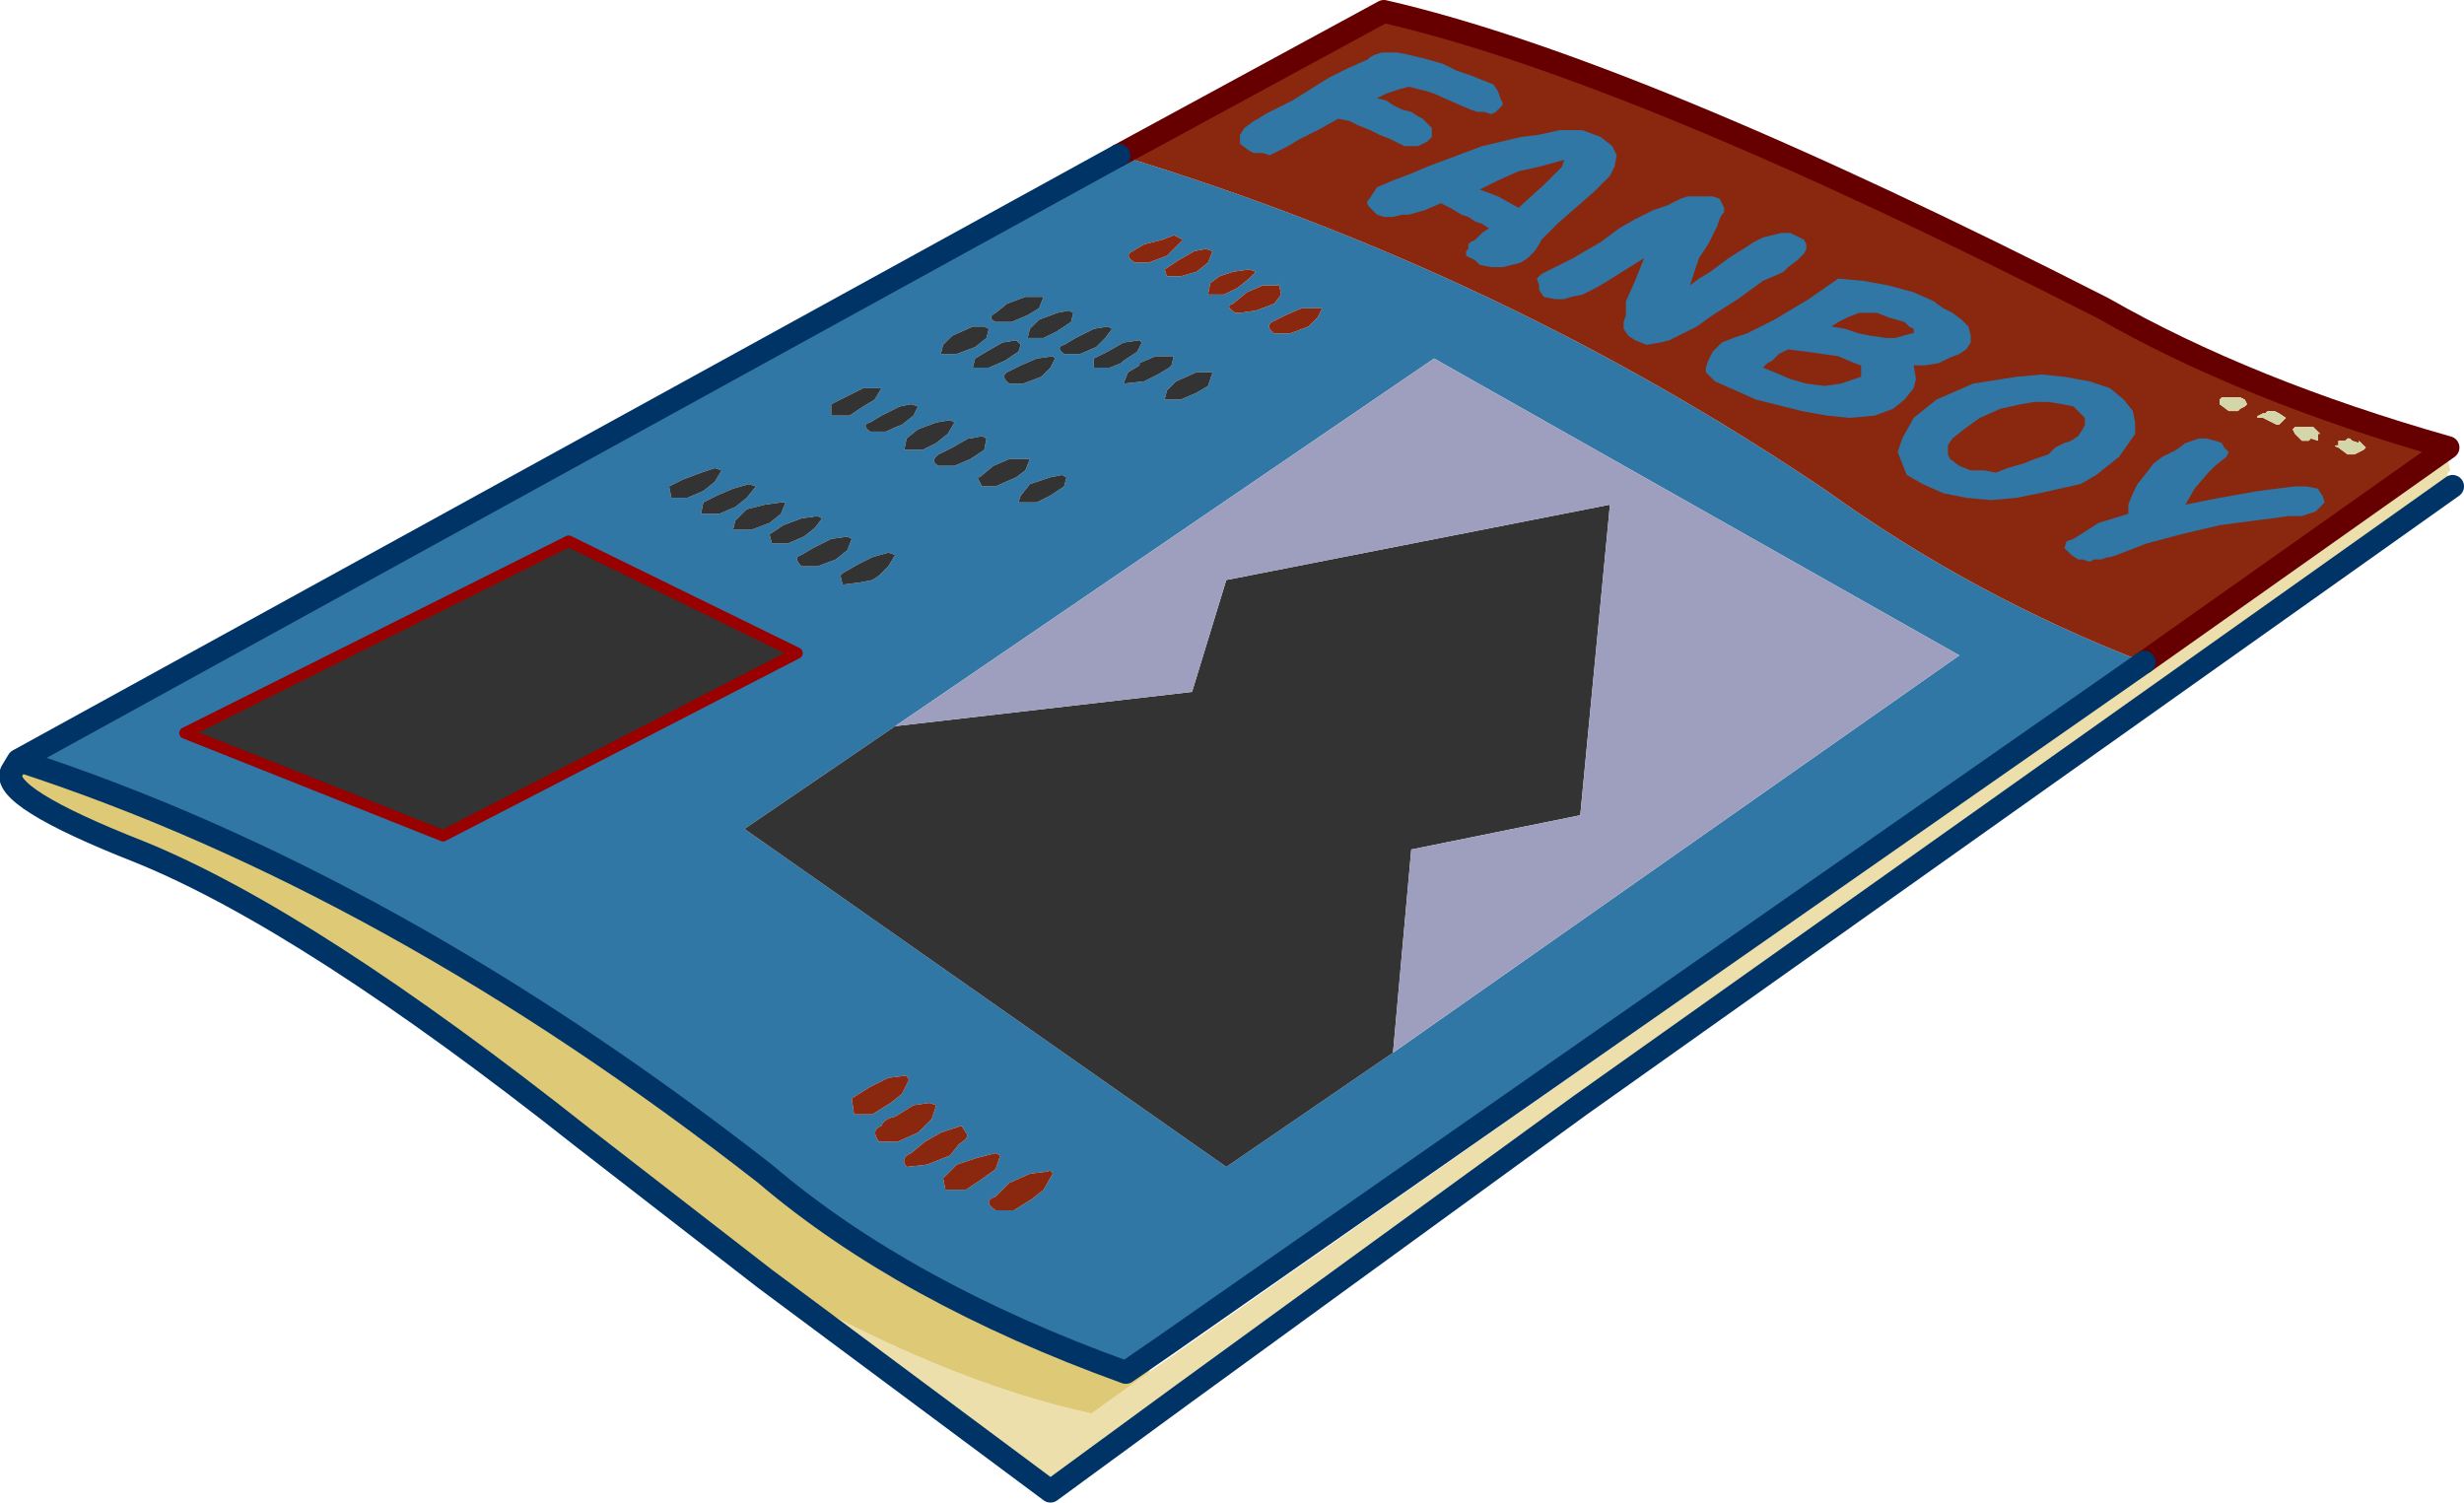 <?xml version="1.0" encoding="UTF-8" standalone="no"?>
<svg xmlns:xlink="http://www.w3.org/1999/xlink" height="32.9px" width="53.95px" xmlns="http://www.w3.org/2000/svg">
  <g transform="matrix(1.0, 0.0, 0.0, 1.0, 27.05, 16.45)">
    <use height="32.9" transform="matrix(1.0, 0.0, 0.0, 1.0, -27.05, -16.45)" width="53.95" xlink:href="#shape0"/>
  </g>
  <defs>
    <g id="shape0" transform="matrix(1.0, 0.0, 0.0, 1.0, 27.05, 16.45)">
      <path d="M1.1 -9.55 L0.8 -9.4 Q0.65 -9.3 0.85 -9.15 L1.2 -9.15 1.6 -9.3 1.8 -9.5 1.9 -9.7 1.75 -9.7 1.45 -9.7 1.1 -9.55 M0.05 -10.15 L0.3 -10.35 0.45 -10.5 0.3 -10.55 -0.05 -10.5 -0.35 -10.4 -0.55 -10.25 -0.6 -10.0 -0.25 -10.0 0.05 -10.15 M0.95 -10.25 L0.95 -10.2 0.6 -10.2 0.25 -10.05 -0.05 -9.8 Q-0.25 -9.75 0.0 -9.6 L0.1 -9.6 0.45 -9.65 0.85 -9.8 1.0 -10.0 0.95 -10.25 M-2.55 -13.05 Q5.85 -10.5 12.95 -5.7 16.15 -3.4 19.9 -1.95 L-1.6 13.05 -2.4 13.6 Q-7.25 11.85 -10.3 9.25 -18.5 2.85 -26.65 0.2 L-2.55 -13.05 M3.45 6.6 L15.85 -2.1 4.35 -8.6 -7.45 -0.55 -10.75 1.7 -0.2 9.1 3.45 6.6 M-10.2 -4.75 L-10.15 -4.55 -9.8 -4.55 -9.45 -4.7 -9.2 -4.9 -9.05 -5.1 -9.15 -5.15 -9.5 -5.1 -9.9 -4.95 -10.2 -4.75 M-12.0 -5.55 L-11.65 -5.7 -11.4 -5.9 -11.25 -6.15 -11.4 -6.2 -11.7 -6.1 -12.1 -5.95 -12.4 -5.8 -12.35 -5.55 -12.0 -5.55 M-10.95 -5.05 L-11.0 -4.85 -10.6 -4.85 -10.2 -5.0 -9.95 -5.2 -9.85 -5.45 -9.95 -5.45 -10.3 -5.4 -10.7 -5.3 -10.95 -5.05 M-10.7 -5.55 L-10.5 -5.8 -10.65 -5.85 -11.0 -5.75 -11.35 -5.6 -11.65 -5.45 -11.7 -5.2 -11.3 -5.2 -10.95 -5.35 -10.7 -5.55 M-1.6 -11.2 L-2.0 -11.1 -2.25 -10.95 Q-2.45 -10.85 -2.2 -10.7 L-1.9 -10.7 -1.5 -10.85 -1.3 -11.05 -1.15 -11.2 -1.35 -11.3 -1.6 -11.2 M-0.65 -11.0 L-0.9 -10.95 -1.25 -10.75 -1.55 -10.55 -1.5 -10.4 -1.2 -10.4 -0.85 -10.5 -0.6 -10.7 -0.5 -10.95 -0.65 -11.0 M-3.75 -5.8 L-3.7 -6.0 -3.8 -6.05 -4.05 -6.0 -4.5 -5.85 -4.7 -5.6 -4.75 -5.45 -4.35 -5.45 Q-4.15 -5.55 -4.05 -5.6 L-3.75 -5.8 M-7.6 -4.35 L-7.95 -4.25 -8.25 -4.1 -8.6 -3.9 -8.65 -3.85 -8.6 -3.65 -8.2 -3.7 -7.95 -3.75 -7.8 -3.85 -7.6 -4.05 -7.45 -4.3 -7.6 -4.35 M-8.5 -4.7 L-8.85 -4.65 -9.25 -4.45 -9.5 -4.3 Q-9.7 -4.25 -9.5 -4.05 L-9.15 -4.05 -8.75 -4.2 -8.5 -4.4 -8.4 -4.65 -8.5 -4.7 M-6.5 -6.5 Q-6.7 -6.35 -6.5 -6.25 L-6.15 -6.25 -5.8 -6.4 -5.5 -6.6 -5.45 -6.85 -5.55 -6.9 -5.8 -6.85 -5.85 -6.85 -6.2 -6.65 -6.5 -6.5 M-6.55 -7.2 L-6.95 -7.05 -7.2 -6.85 -7.25 -6.6 -6.85 -6.6 Q-6.65 -6.7 -6.55 -6.75 L-6.3 -6.95 -6.15 -7.2 -6.25 -7.25 -6.55 -7.2 M-7.75 -7.35 L-8.0 -7.2 Q-8.2 -7.15 -8.0 -7.0 L-7.65 -7.0 Q-7.45 -7.1 -7.3 -7.15 L-7.05 -7.35 -6.95 -7.55 -7.1 -7.6 -7.35 -7.55 -7.75 -7.35 M-8.15 -7.95 L-8.55 -7.75 -8.85 -7.6 -8.85 -7.35 -8.45 -7.35 -8.15 -7.55 -7.9 -7.7 -7.75 -7.95 -7.85 -7.95 -8.15 -7.95 M-5.5 -9.3 L-5.75 -9.3 -6.2 -9.1 -6.4 -8.9 -6.45 -8.7 -6.1 -8.7 -5.7 -8.85 -5.45 -9.05 -5.4 -9.25 -5.5 -9.3 M-1.45 -8.65 L-1.75 -8.65 -2.1 -8.5 -2.1 -8.45 -2.35 -8.3 -2.45 -8.05 -2.0 -8.1 -1.7 -8.25 -1.45 -8.4 -1.4 -8.45 -1.35 -8.65 -1.45 -8.65 M-0.6 -8.3 L-0.65 -8.3 -0.85 -8.3 -1.3 -8.1 -1.5 -7.9 -1.55 -7.7 -1.2 -7.7 -0.85 -7.85 -0.6 -8.0 -0.5 -8.3 -0.6 -8.3 M-4.6 -6.4 L-4.95 -6.4 -5.3 -6.25 -5.6 -6.0 -5.65 -6.0 -5.55 -5.8 -5.45 -5.8 -5.25 -5.8 -4.8 -6.0 -4.6 -6.15 -4.5 -6.4 -4.6 -6.4 M-4.7 -8.9 L-4.8 -9.0 -5.1 -8.95 -5.45 -8.75 -5.7 -8.6 -5.75 -8.4 -5.4 -8.4 -5.05 -8.55 -4.75 -8.75 -4.7 -8.9 M-4.0 -8.65 L-4.35 -8.6 -4.7 -8.45 -5.0 -8.3 Q-5.15 -8.2 -4.95 -8.05 L-4.65 -8.05 -4.25 -8.2 -4.05 -8.4 -3.95 -8.6 -4.0 -8.65 M-2.8 -8.75 L-3.1 -8.6 -3.1 -8.4 -2.75 -8.4 -2.5 -8.5 -2.45 -8.55 -2.15 -8.75 -2.05 -8.95 -2.1 -9.0 -2.45 -8.95 -2.8 -8.75 M-3.05 -8.85 L-2.85 -9.05 -2.7 -9.25 -2.8 -9.3 -3.1 -9.25 -3.5 -9.05 -3.75 -8.9 Q-3.95 -8.85 -3.75 -8.7 L-3.4 -8.7 -3.05 -8.85 M-4.9 -9.4 L-4.55 -9.55 -4.3 -9.7 -4.2 -9.95 -4.3 -9.95 -4.6 -9.95 -5.0 -9.8 -5.25 -9.6 Q-5.45 -9.5 -5.25 -9.4 L-4.9 -9.4 M-3.9 -9.6 L-4.3 -9.45 -4.5 -9.25 -4.55 -9.05 -4.2 -9.05 -3.9 -9.2 -3.6 -9.4 -3.55 -9.6 -3.65 -9.65 -3.9 -9.6 M-9.6 -2.15 L-14.6 -4.6 -23.0 -0.4 -17.35 1.85 -9.6 -2.15 M-5.25 9.75 Q-5.55 9.85 -5.25 10.05 L-4.85 10.05 -4.45 9.8 -4.2 9.6 -4.0 9.25 Q-4.05 9.15 -4.1 9.2 L-4.5 9.25 -4.95 9.45 -5.25 9.75 M-5.25 8.8 L-5.65 8.9 -6.1 9.05 -6.4 9.35 -6.35 9.6 -5.9 9.6 -5.6 9.4 -5.25 9.15 -5.15 8.85 -5.25 8.8 M-6.65 8.05 L-6.55 7.75 -6.7 7.7 -7.05 7.75 -7.45 8.0 Q-7.7 8.05 -7.75 8.2 -8.0 8.3 -7.8 8.55 L-7.4 8.55 -6.95 8.35 -6.65 8.05 M-7.2 9.1 L-6.75 9.05 -6.25 8.85 -6.05 8.6 Q-5.8 8.45 -5.9 8.35 L-6.0 8.2 -6.45 8.35 -6.8 8.55 -7.1 8.8 Q-7.35 8.9 -7.2 9.1 M-7.15 7.2 L-7.2 7.1 -7.6 7.15 -8.0 7.35 -8.4 7.6 -8.35 7.95 -7.95 7.95 -7.55 7.7 -7.3 7.5 -7.15 7.2" fill="#3077a5" fill-rule="evenodd" stroke="none"/>
      <path d="M-7.45 -0.55 L-0.95 -1.3 -0.2 -3.75 8.2 -5.4 7.55 1.4 3.85 2.15 3.45 6.6 -0.2 9.1 -10.75 1.7 -7.45 -0.55 M-10.7 -5.55 L-10.95 -5.35 -11.3 -5.2 -11.7 -5.2 -11.65 -5.45 -11.35 -5.6 -11.0 -5.75 -10.65 -5.85 -10.5 -5.8 -10.7 -5.55 M-10.95 -5.05 L-10.7 -5.3 -10.3 -5.4 -9.95 -5.45 -9.85 -5.45 -9.95 -5.2 -10.2 -5.0 -10.6 -4.85 -11.0 -4.85 -10.95 -5.05 M-12.0 -5.55 L-12.35 -5.55 -12.4 -5.8 -12.1 -5.95 -11.7 -6.1 -11.4 -6.2 -11.25 -6.15 -11.4 -5.9 -11.65 -5.7 -12.0 -5.55 M-10.2 -4.75 L-9.9 -4.95 -9.5 -5.1 -9.15 -5.15 -9.05 -5.1 -9.2 -4.9 -9.45 -4.7 -9.8 -4.55 -10.15 -4.55 -10.2 -4.75 M-3.9 -9.6 L-3.65 -9.65 -3.55 -9.6 -3.6 -9.4 -3.9 -9.2 -4.2 -9.05 -4.55 -9.05 -4.5 -9.25 -4.3 -9.45 -3.9 -9.6 M-4.9 -9.4 L-5.25 -9.4 Q-5.45 -9.5 -5.25 -9.6 L-5.0 -9.8 -4.6 -9.95 -4.3 -9.95 -4.2 -9.95 -4.3 -9.7 -4.55 -9.55 -4.9 -9.4 M-3.05 -8.85 L-3.4 -8.7 -3.75 -8.7 Q-3.95 -8.85 -3.75 -8.9 L-3.5 -9.05 -3.1 -9.25 -2.8 -9.3 -2.7 -9.25 -2.85 -9.05 -3.05 -8.85 M-2.8 -8.75 L-2.45 -8.95 -2.1 -9.0 -2.05 -8.95 -2.15 -8.75 -2.45 -8.55 -2.5 -8.5 -2.75 -8.4 -3.1 -8.4 -3.1 -8.6 -2.8 -8.75 M-4.0 -8.65 L-3.95 -8.6 -4.05 -8.4 -4.25 -8.2 -4.65 -8.05 -4.95 -8.05 Q-5.15 -8.2 -5.0 -8.3 L-4.7 -8.45 -4.35 -8.6 -4.0 -8.65 M-4.7 -8.9 L-4.75 -8.75 -5.05 -8.55 -5.4 -8.4 -5.75 -8.4 -5.7 -8.6 -5.45 -8.75 -5.1 -8.95 -4.8 -9.0 -4.7 -8.9 M-4.6 -6.4 L-4.5 -6.4 -4.6 -6.15 -4.8 -6.0 -5.25 -5.8 -5.45 -5.8 -5.55 -5.8 -5.65 -6.0 -5.6 -6.0 -5.3 -6.25 -4.95 -6.4 -4.6 -6.4 M-0.6 -8.3 L-0.5 -8.3 -0.6 -8.0 -0.85 -7.85 -1.2 -7.7 -1.55 -7.7 -1.5 -7.9 -1.3 -8.1 -0.85 -8.3 -0.65 -8.3 -0.6 -8.3 M-1.45 -8.65 L-1.35 -8.65 -1.4 -8.45 -1.45 -8.4 -1.7 -8.25 -2.0 -8.1 -2.45 -8.05 -2.35 -8.3 -2.1 -8.45 -2.1 -8.5 -1.75 -8.65 -1.45 -8.65 M-5.5 -9.3 L-5.4 -9.25 -5.45 -9.05 -5.7 -8.85 -6.1 -8.7 -6.45 -8.7 -6.4 -8.9 -6.2 -9.1 -5.75 -9.3 -5.5 -9.3 M-8.15 -7.95 L-7.85 -7.95 -7.75 -7.95 -7.9 -7.7 -8.15 -7.55 -8.45 -7.35 -8.85 -7.35 -8.85 -7.6 -8.55 -7.75 -8.15 -7.95 M-7.75 -7.35 L-7.35 -7.55 -7.1 -7.6 -6.95 -7.55 -7.05 -7.35 -7.3 -7.15 Q-7.45 -7.1 -7.65 -7.0 L-8.0 -7.0 Q-8.2 -7.15 -8.0 -7.2 L-7.75 -7.35 M-6.55 -7.2 L-6.25 -7.25 -6.15 -7.2 -6.3 -6.95 -6.55 -6.75 Q-6.65 -6.7 -6.85 -6.6 L-7.25 -6.6 -7.2 -6.85 -6.95 -7.05 -6.55 -7.2 M-6.5 -6.5 L-6.2 -6.65 -5.85 -6.85 -5.8 -6.85 -5.55 -6.9 -5.45 -6.85 -5.5 -6.6 -5.8 -6.4 -6.15 -6.25 -6.5 -6.25 Q-6.7 -6.35 -6.5 -6.5 M-8.5 -4.7 L-8.4 -4.65 -8.5 -4.4 -8.75 -4.2 -9.15 -4.05 -9.5 -4.05 Q-9.7 -4.25 -9.5 -4.3 L-9.25 -4.45 -8.85 -4.65 -8.5 -4.7 M-7.6 -4.35 L-7.45 -4.3 -7.6 -4.05 -7.8 -3.85 -7.95 -3.75 -8.2 -3.7 -8.6 -3.65 -8.65 -3.85 -8.6 -3.9 -8.25 -4.1 -7.95 -4.25 -7.6 -4.35 M-3.75 -5.8 L-4.05 -5.6 Q-4.15 -5.55 -4.35 -5.45 L-4.75 -5.45 -4.7 -5.6 -4.5 -5.85 -4.05 -6.0 -3.8 -6.05 -3.7 -6.0 -3.75 -5.8 M-9.6 -2.15 L-17.35 1.85 -23.0 -0.4 -14.6 -4.6 -9.6 -2.15" fill="#333333" fill-rule="evenodd" stroke="none"/>
      <path d="M0.95 -10.25 L1.0 -10.0 0.85 -9.8 0.45 -9.65 0.1 -9.6 0.0 -9.6 Q-0.25 -9.75 -0.05 -9.8 L0.25 -10.05 0.6 -10.2 0.95 -10.2 0.95 -10.25 M0.05 -10.15 L-0.25 -10.0 -0.6 -10.0 -0.55 -10.25 -0.35 -10.4 -0.05 -10.5 0.3 -10.55 0.45 -10.5 0.3 -10.35 0.05 -10.15 M1.1 -9.55 L1.45 -9.7 1.75 -9.7 1.9 -9.7 1.8 -9.5 1.6 -9.3 1.2 -9.15 0.85 -9.15 Q0.65 -9.3 0.8 -9.4 L1.1 -9.55 M19.9 -1.95 Q16.15 -3.4 12.95 -5.7 5.85 -10.5 -2.55 -13.05 L3.25 -16.2 Q8.7 -14.95 19.0 -9.7 22.15 -7.9 26.55 -6.65 L19.9 -1.95 M24.45 -6.8 L24.4 -6.85 24.35 -6.85 24.3 -6.8 24.15 -6.8 24.15 -6.7 Q24.0 -6.7 24.15 -6.65 L24.35 -6.5 24.5 -6.5 24.7 -6.6 24.75 -6.65 24.65 -6.75 24.6 -6.8 24.6 -6.75 24.45 -6.8 M23.65 -7.05 L23.6 -7.1 23.4 -7.1 23.25 -7.1 23.2 -7.1 23.15 -7.05 23.2 -6.95 23.35 -6.8 23.5 -6.8 23.55 -6.85 23.7 -6.8 23.7 -6.95 23.75 -6.95 23.65 -7.05 M22.75 -7.45 L22.7 -7.45 22.6 -7.45 22.55 -7.4 22.5 -7.4 22.4 -7.35 Q22.3 -7.3 22.5 -7.3 L22.7 -7.2 22.8 -7.15 22.85 -7.15 22.95 -7.25 23.0 -7.3 22.85 -7.4 22.75 -7.45 M22.0 -7.75 L21.6 -7.75 21.55 -7.7 21.55 -7.6 21.75 -7.45 21.9 -7.45 21.95 -7.45 22.0 -7.5 22.1 -7.55 22.15 -7.6 22.1 -7.7 22.0 -7.75 M-0.65 -11.0 L-0.5 -10.95 -0.6 -10.7 -0.85 -10.5 -1.2 -10.4 -1.5 -10.4 -1.55 -10.55 -1.25 -10.75 -0.9 -10.95 -0.65 -11.0 M-1.6 -11.2 L-1.35 -11.3 -1.15 -11.2 -1.3 -11.05 -1.5 -10.85 -1.9 -10.7 -2.2 -10.7 Q-2.45 -10.85 -2.25 -10.95 L-2.0 -11.1 -1.6 -11.2 M-7.15 7.2 L-7.3 7.5 -7.55 7.7 -7.95 7.95 -8.35 7.95 -8.4 7.6 -8.0 7.35 -7.6 7.15 -7.2 7.1 -7.15 7.2 M-7.2 9.1 Q-7.35 8.9 -7.1 8.8 L-6.8 8.55 -6.45 8.35 -6.0 8.2 -5.9 8.35 Q-5.8 8.45 -6.05 8.6 L-6.25 8.85 -6.75 9.05 -7.2 9.1 M-6.65 8.05 L-6.95 8.35 -7.4 8.55 -7.8 8.55 Q-8.0 8.3 -7.75 8.2 -7.7 8.05 -7.45 8.0 L-7.05 7.75 -6.7 7.7 -6.55 7.75 -6.65 8.05 M-5.25 8.8 L-5.15 8.85 -5.25 9.15 -5.6 9.4 -5.9 9.6 -6.35 9.6 -6.4 9.35 -6.1 9.05 -5.65 8.9 -5.25 8.8 M-5.25 9.75 L-4.95 9.45 -4.5 9.25 -4.1 9.2 Q-4.05 9.15 -4.0 9.25 L-4.2 9.6 -4.45 9.8 -4.85 10.05 -5.25 10.05 Q-5.55 9.85 -5.25 9.75" fill="#8a270f" fill-rule="evenodd" stroke="none"/>
      <path d="M-7.45 -0.55 L4.35 -8.6 15.85 -2.1 3.45 6.6 3.85 2.15 7.55 1.4 8.2 -5.4 -0.2 -3.75 -0.95 -1.3 -7.45 -0.55" fill="#9e9fbe" fill-rule="evenodd" stroke="none"/>
      <path d="M22.0 -7.75 L22.1 -7.7 22.15 -7.6 22.1 -7.55 22.0 -7.5 21.95 -7.45 21.9 -7.45 21.75 -7.45 21.55 -7.6 21.55 -7.7 21.6 -7.75 22.0 -7.75 M22.75 -7.45 L22.85 -7.4 23.0 -7.3 22.95 -7.25 22.85 -7.15 22.8 -7.15 22.7 -7.2 22.5 -7.3 Q22.3 -7.3 22.4 -7.35 L22.5 -7.4 22.55 -7.4 22.6 -7.45 22.7 -7.45 22.75 -7.45 M23.65 -7.05 L23.75 -6.95 23.7 -6.95 23.7 -6.8 23.55 -6.85 23.5 -6.8 23.35 -6.8 23.2 -6.95 23.15 -7.05 23.2 -7.1 23.25 -7.1 23.4 -7.1 23.6 -7.1 23.65 -7.05 M24.45 -6.8 L24.6 -6.75 24.6 -6.8 24.65 -6.75 24.75 -6.65 24.7 -6.6 24.5 -6.5 24.35 -6.5 24.15 -6.65 Q24.0 -6.7 24.15 -6.7 L24.15 -6.8 24.3 -6.8 24.35 -6.85 24.4 -6.85 24.45 -6.8" fill="#d5d5aa" fill-rule="evenodd" stroke="none"/>
      <path d="M-1.9 13.6 L26.55 -6.35 26.6 -6.15 Q26.4 -6.0 26.85 -5.9 L26.65 -5.8 7.55 7.75 -1.7 14.2 -1.25 14.15 -4.05 16.2 -10.3 11.55 Q-6.4 13.8 -3.15 14.5 L-1.9 13.6" fill="#ecdfac" fill-rule="evenodd" stroke="none"/>
      <path d="M-26.65 0.2 Q-18.5 2.85 -10.3 9.25 -7.25 11.85 -2.4 13.6 L-1.6 13.05 -1.9 13.6 -3.15 14.5 Q-6.4 13.8 -10.3 11.55 L-14.3 8.45 Q-20.3 3.7 -24.0 2.2 -27.05 1.0 -26.8 0.45 L-26.65 0.2" fill="#dec976" fill-rule="evenodd" stroke="none"/>
      <path d="M-9.6 -2.15 L-17.35 1.85 -23.0 -0.4 -14.6 -4.6 -9.6 -2.15" fill="none" stroke="#990000" stroke-linecap="round" stroke-linejoin="round" stroke-width="0.25"/>
      <path d="M19.9 -1.95 L26.55 -6.65 Q22.15 -7.9 19.0 -9.7 8.7 -14.95 3.25 -16.2 L-2.55 -13.05" fill="none" stroke="#660000" stroke-linecap="round" stroke-linejoin="round" stroke-width="0.5"/>
      <path d="M-2.55 -13.05 L-26.65 0.2 Q-18.5 2.85 -10.3 9.25 -7.25 11.85 -2.4 13.6 L-1.6 13.05 19.9 -1.95 M26.65 -5.8 L7.55 7.75 -1.25 14.15 -4.05 16.2 -10.3 11.55 -14.3 8.45 Q-20.3 3.7 -24.0 2.2 -27.05 1.0 -26.8 0.45 L-26.65 0.2" fill="none" stroke="#003366" stroke-linecap="round" stroke-linejoin="round" stroke-width="0.5"/>
      <path d="M2.45 -14.95 L2.9 -15.15 2.95 -15.2 3.05 -15.25 3.2 -15.3 3.4 -15.3 3.55 -15.3 3.8 -15.25 4.2 -15.15 4.55 -15.05 Q4.65 -15.0 4.85 -14.9 L5.15 -14.8 5.4 -14.7 5.65 -14.6 5.75 -14.45 5.8 -14.3 5.85 -14.2 5.85 -14.15 5.75 -14.05 5.7 -14.0 5.6 -13.95 5.45 -14.0 5.3 -14.0 5.15 -14.05 4.8 -14.2 4.35 -14.4 4.2 -14.45 4.0 -14.5 3.8 -14.55 3.6 -14.5 3.3 -14.4 3.1 -14.3 3.3 -14.25 3.45 -14.15 3.65 -14.05 3.85 -14.0 4.0 -13.9 4.1 -13.85 4.2 -13.75 4.3 -13.65 4.3 -13.55 4.3 -13.45 4.2 -13.35 4.1 -13.3 4.0 -13.25 3.85 -13.25 3.7 -13.25 3.6 -13.3 3.4 -13.4 3.15 -13.5 2.95 -13.6 2.7 -13.7 2.5 -13.8 2.25 -13.85 1.8 -13.6 1.4 -13.4 1.15 -13.25 0.85 -13.1 0.75 -13.05 0.6 -13.1 0.4 -13.1 0.3 -13.15 0.1 -13.3 0.1 -13.5 0.2 -13.65 0.4 -13.8 0.5 -13.85 0.65 -13.95 0.95 -14.1 1.25 -14.25 1.65 -14.5 2.05 -14.75 2.45 -14.95 M4.2 -12.8 L4.6 -12.95 5.4 -13.25 6.25 -13.45 6.65 -13.5 7.1 -13.6 7.6 -13.6 8.0 -13.45 8.25 -13.25 8.35 -13.05 8.3 -12.8 8.2 -12.6 7.85 -12.25 7.45 -11.9 7.05 -11.55 6.7 -11.2 6.65 -11.1 6.55 -10.95 6.4 -10.8 6.25 -10.7 6.05 -10.65 5.85 -10.6 5.6 -10.6 5.35 -10.65 5.25 -10.75 5.15 -10.8 5.05 -10.85 5.05 -10.95 5.1 -11.0 5.1 -11.1 5.15 -11.15 5.25 -11.2 5.4 -11.35 5.55 -11.45 5.4 -11.55 5.25 -11.6 5.1 -11.7 4.95 -11.75 4.7 -11.9 4.5 -12.0 4.15 -11.85 3.8 -11.75 3.65 -11.75 3.45 -11.7 3.25 -11.7 3.1 -11.75 2.95 -11.9 Q2.85 -12.0 2.9 -12.05 L3.0 -12.2 3.1 -12.35 3.45 -12.5 3.85 -12.65 4.2 -12.8 M5.75 -12.5 L5.35 -12.3 5.75 -12.15 6.2 -11.9 6.75 -12.4 6.9 -12.55 7.0 -12.65 7.15 -12.8 7.2 -12.95 6.65 -12.8 6.2 -12.7 5.75 -12.5 M9.75 -12.1 L9.9 -12.15 10.1 -12.15 10.3 -12.15 10.45 -12.15 10.6 -12.1 10.65 -12.0 10.7 -11.9 10.7 -11.8 10.65 -11.75 10.6 -11.65 10.55 -11.5 10.5 -11.4 10.35 -11.1 10.15 -10.8 9.95 -10.2 10.15 -10.35 10.4 -10.5 10.8 -10.8 11.2 -11.05 11.35 -11.15 11.55 -11.25 11.75 -11.3 11.95 -11.35 12.15 -11.35 12.35 -11.25 12.45 -11.2 12.5 -11.1 12.5 -11.0 12.45 -10.9 12.3 -10.75 12.1 -10.6 12.0 -10.5 11.9 -10.45 11.55 -10.3 11.0 -9.9 10.45 -9.55 10.1 -9.3 9.7 -9.1 9.5 -9.0 9.3 -8.95 9.0 -8.9 8.75 -9.0 8.6 -9.1 8.5 -9.25 8.5 -9.4 8.55 -9.55 8.55 -9.7 8.55 -9.85 8.75 -10.3 8.95 -10.8 8.55 -10.55 8.15 -10.3 7.9 -10.15 7.6 -10.0 7.35 -9.95 7.2 -9.9 7.0 -9.9 6.75 -9.95 6.65 -10.1 6.65 -10.2 6.6 -10.35 6.7 -10.45 7.2 -10.7 7.4 -10.8 7.65 -10.95 8.0 -11.15 8.4 -11.45 8.75 -11.65 9.15 -11.85 9.45 -11.95 9.75 -12.1 M16.05 -9.3 L16.1 -9.1 16.1 -8.95 16.0 -8.8 15.85 -8.7 15.6 -8.6 15.4 -8.5 15.1 -8.45 14.85 -8.45 14.9 -8.15 14.85 -7.95 14.65 -7.7 14.4 -7.5 14.0 -7.35 13.45 -7.3 12.95 -7.35 12.4 -7.45 11.4 -7.7 10.5 -8.1 10.4 -8.2 10.3 -8.3 10.3 -8.4 10.35 -8.55 10.45 -8.75 10.65 -8.95 10.9 -9.05 11.2 -9.15 11.5 -9.3 11.8 -9.45 12.55 -9.9 13.2 -10.35 13.75 -10.3 14.3 -10.2 14.85 -10.05 15.3 -9.85 Q15.35 -9.8 15.5 -9.7 L15.7 -9.6 15.9 -9.45 16.05 -9.3 M17.65 -8.25 L18.15 -8.2 18.7 -8.1 19.15 -7.95 19.45 -7.7 19.65 -7.45 19.7 -7.2 19.7 -6.95 19.35 -6.45 18.85 -6.05 18.5 -5.85 18.05 -5.75 17.6 -5.65 17.1 -5.55 16.55 -5.5 16.0 -5.55 15.5 -5.65 15.05 -5.85 14.7 -6.05 14.6 -6.3 14.5 -6.55 14.6 -6.85 14.85 -7.3 15.35 -7.7 16.15 -8.05 17.1 -8.2 17.65 -8.25 M15.7 -6.85 L15.6 -6.7 15.6 -6.5 15.65 -6.4 15.85 -6.25 16.1 -6.15 16.4 -6.15 16.65 -6.1 16.9 -6.2 17.25 -6.3 17.5 -6.4 17.8 -6.5 17.95 -6.65 18.15 -6.75 18.3 -6.8 18.45 -6.9 18.55 -7.05 18.6 -7.15 18.6 -7.3 18.5 -7.4 18.35 -7.55 18.1 -7.6 17.8 -7.65 17.5 -7.65 17.2 -7.6 16.75 -7.5 16.3 -7.3 15.95 -7.05 15.7 -6.85 M13.4 -9.5 L13.2 -9.4 13.05 -9.3 13.35 -9.25 13.65 -9.15 13.9 -9.1 14.25 -9.05 14.45 -9.05 14.8 -9.15 14.85 -9.15 14.85 -9.25 14.75 -9.3 14.65 -9.4 14.3 -9.5 14.05 -9.6 13.65 -9.6 13.4 -9.5 M12.5 -8.05 L12.9 -8.0 13.25 -8.05 13.55 -8.15 13.7 -8.2 13.7 -8.3 13.7 -8.45 13.55 -8.5 13.2 -8.65 12.85 -8.7 12.5 -8.75 12.1 -8.8 11.9 -8.7 11.75 -8.55 11.65 -8.5 11.55 -8.4 11.8 -8.3 12.15 -8.15 12.5 -8.05 M19.55 -5.4 L19.65 -5.65 19.75 -5.85 19.95 -6.1 20.1 -6.3 20.3 -6.45 20.6 -6.6 20.8 -6.75 20.95 -6.8 21.1 -6.85 21.25 -6.85 21.45 -6.8 21.6 -6.75 21.65 -6.65 21.75 -6.55 21.7 -6.45 21.45 -6.25 21.3 -6.1 21.0 -5.75 20.8 -5.4 21.55 -5.55 22.4 -5.7 22.8 -5.75 23.2 -5.8 23.45 -5.8 23.7 -5.75 23.8 -5.6 23.85 -5.45 23.75 -5.35 23.65 -5.25 23.5 -5.2 23.35 -5.15 23.25 -5.15 23.05 -5.15 22.7 -5.1 22.3 -5.05 21.55 -4.95 20.7 -4.75 19.95 -4.55 19.3 -4.3 19.15 -4.25 19.1 -4.25 18.95 -4.2 18.8 -4.2 18.7 -4.15 18.55 -4.2 18.45 -4.2 18.3 -4.3 18.2 -4.4 18.15 -4.45 18.2 -4.6 18.35 -4.65 18.9 -5.0 19.55 -5.2 19.55 -5.4" fill="#3077a5" fill-rule="evenodd" stroke="none"/>
    </g>
  </defs>
</svg>
